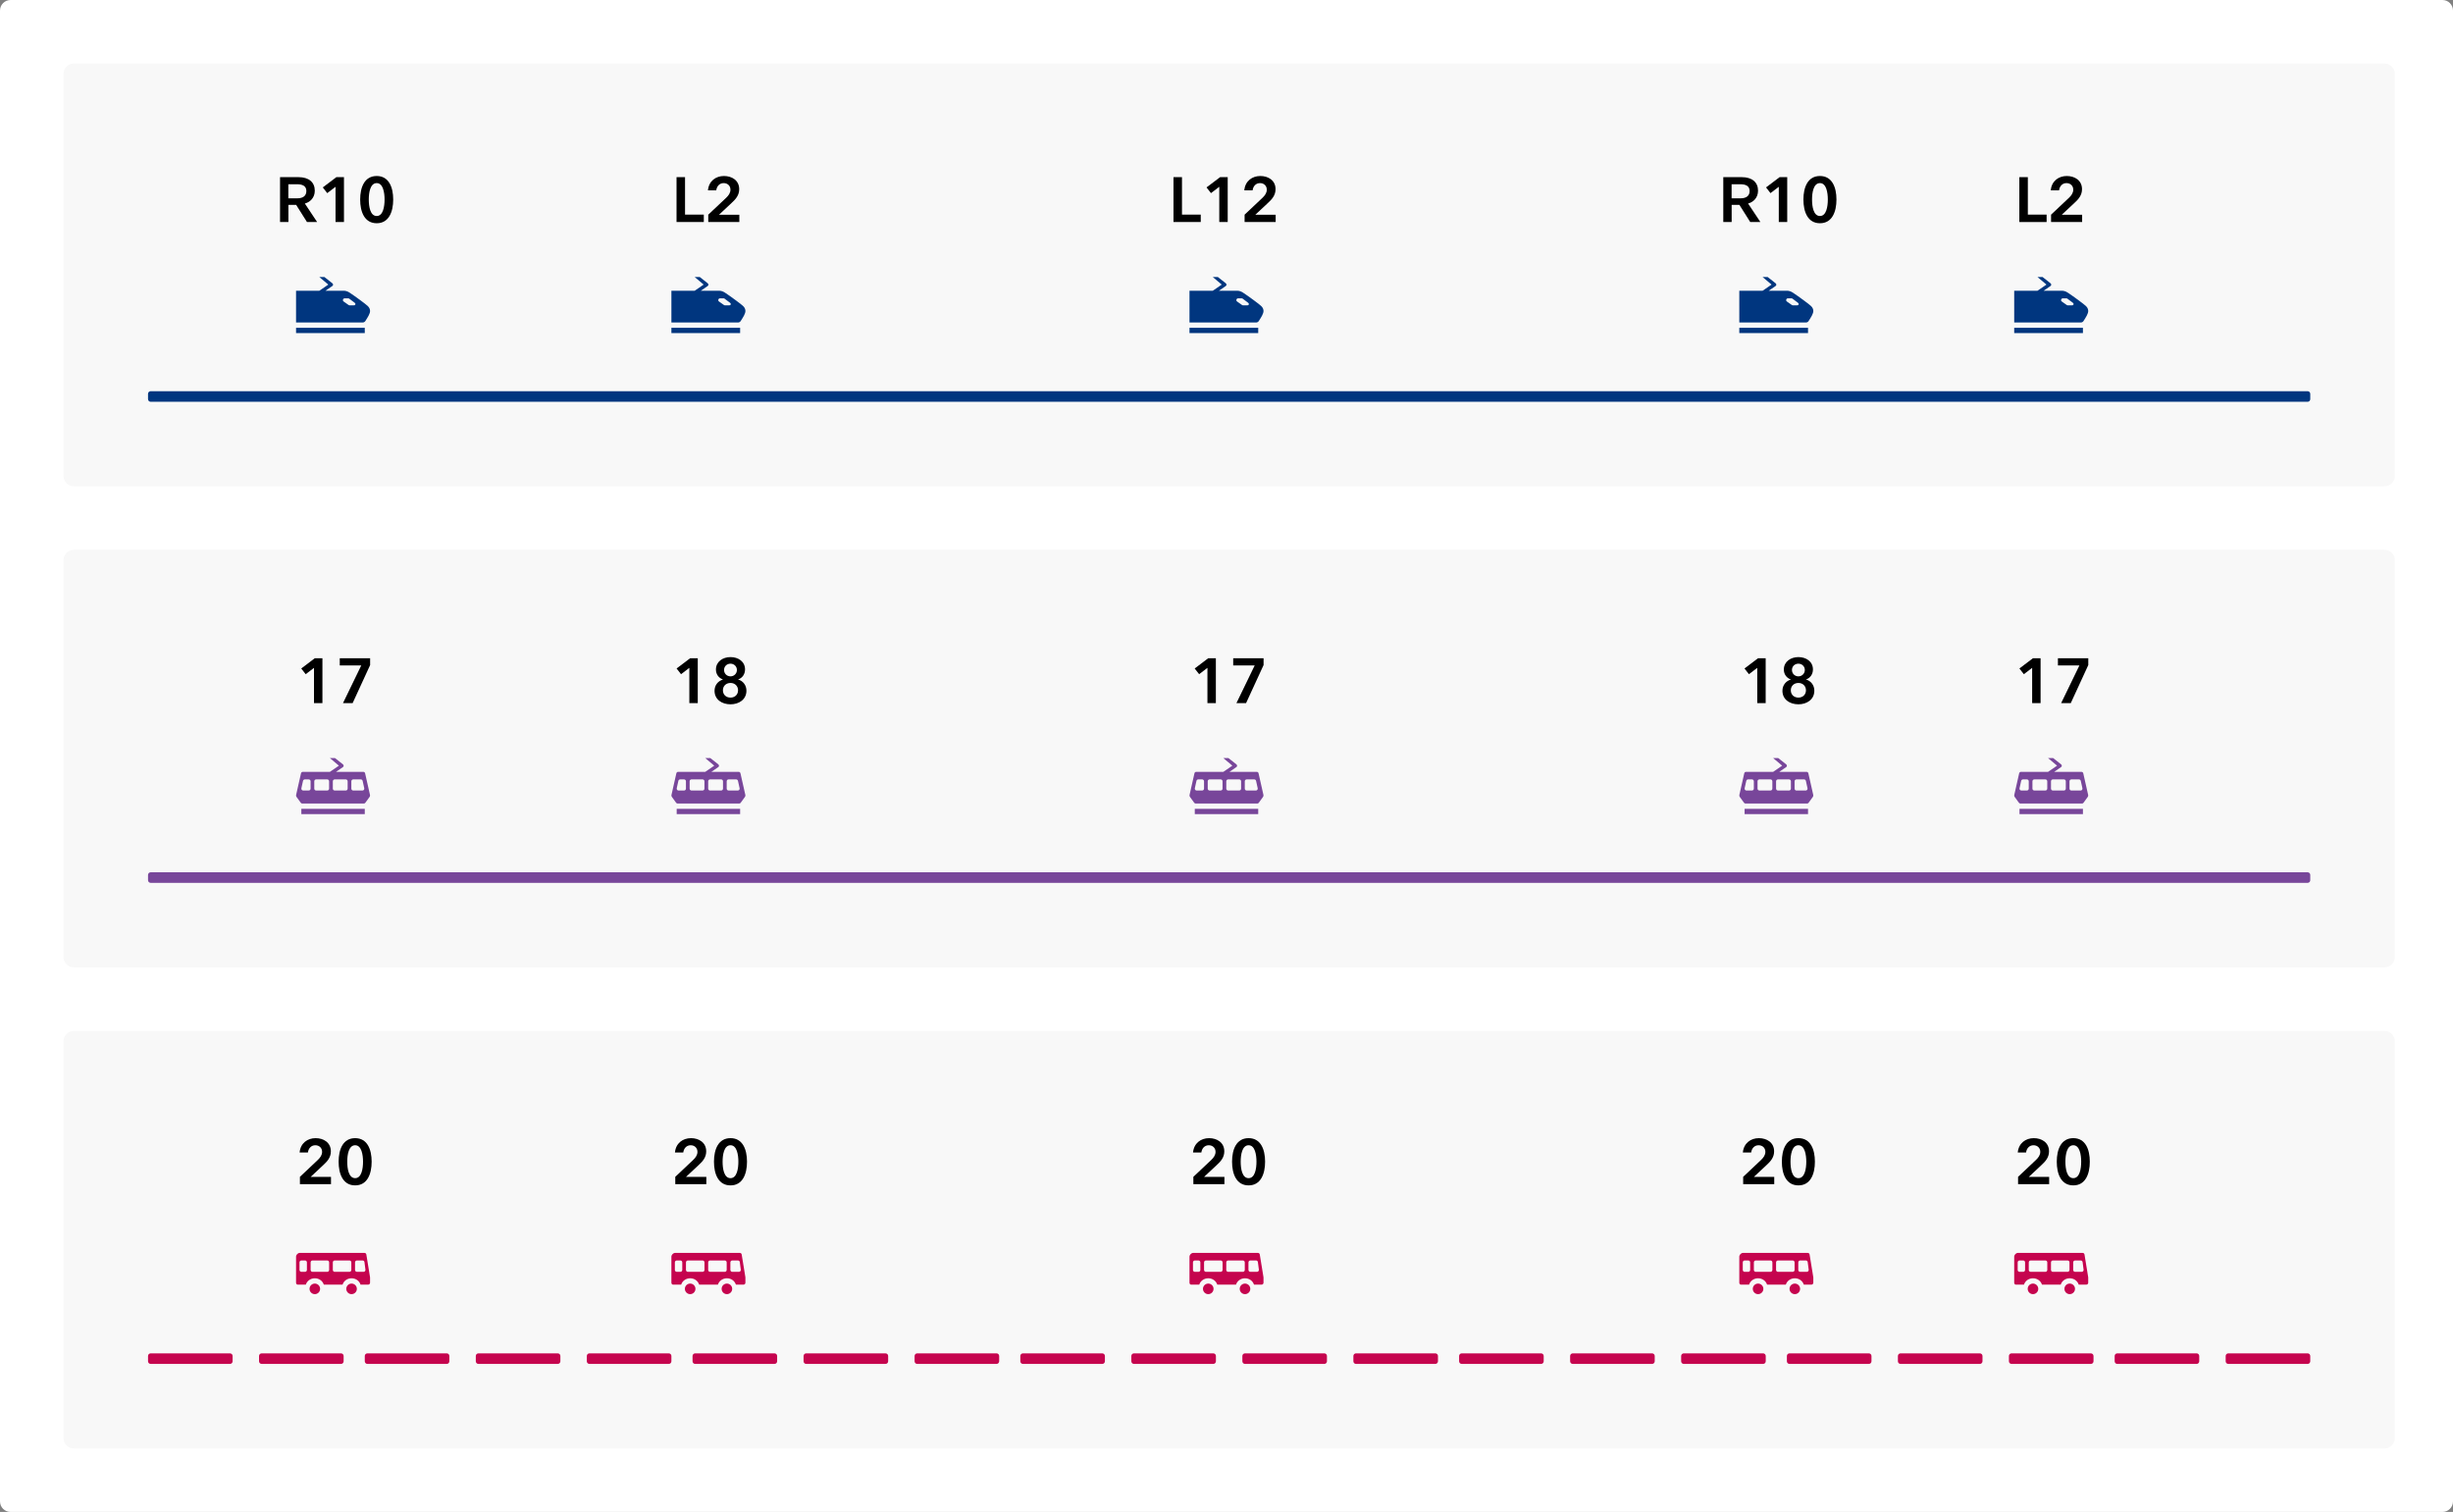 <?xml version="1.0" encoding="utf-8"?>
<!-- Generator: Adobe Illustrator 24.0.1, SVG Export Plug-In . SVG Version: 6.00 Build 0)  -->
<svg version="1.1" id="Layer_1" xmlns="http://www.w3.org/2000/svg" xmlns:xlink="http://www.w3.org/1999/xlink" x="0px" y="0px"
	 width="464px" height="286px" viewBox="0 0 464 286" enable-background="new 0 0 464 286" xml:space="preserve">
<rect x="0" y="0" width="464" height="286" fill="#808080" stroke="none"/>
<path fill-rule="evenodd" clip-rule="evenodd" fill="#FFFFFF" d="M2,0h460c1.105,0,2,0.895,2,2v282
	c0,1.105-0.895,2-2,2H2c-1.105,0-2-0.895-2-2V2C0,0.895,0.895,0,2,0z"/>
<path fill-rule="evenodd" clip-rule="evenodd" fill="#F8F8F8" d="M14,12h437c1.105,0,2,0.895,2,2v76
	c0,1.105-0.895,2-2,2H14c-1.105,0-2-0.895-2-2V14C12,12.895,12.895,12,14,12z"/>
<path fill-rule="evenodd" clip-rule="evenodd" fill="#F8F8F8" d="M14,104h437c1.105,0,2,0.895,2,2v75
	c0,1.105-0.895,2-2,2H14c-1.105,0-2-0.895-2-2v-75C12,104.895,12.895,104,14,104z"/>
<path fill-rule="evenodd" clip-rule="evenodd" fill="#F8F8F8" d="M14,195h437c1.105,0,2,0.895,2,2v75
	c0,1.105-0.895,2-2,2H14c-1.105,0-2-0.895-2-2v-75C12,195.895,12.895,195,14,195z"/>
<path fill-rule="evenodd" clip-rule="evenodd" fill="#00367F" d="M67.213,57.593
	c-0.045,0.136-0.173,0.171-0.317,0.171H66.231c-0.072,0-0.186,0.011-0.285-0.063
	l-0.95-0.67c-0.115-0.086-0.161-0.236-0.116-0.372
	c0.046-0.135,0.173-0.227,0.316-0.227h0.666c0.072,0,0.142,0.024,0.201,0.067
	l1.034,0.779C67.211,57.364,67.258,57.457,67.213,57.593 M69,62v1H56v-1H69z
	 M61.364,52.4l1.494,1.179c0.081,0.059,0.142,0.15,0.142,0.275
	c0,0.123-0.048,0.18-0.149,0.256l0,0L61.557,55h3.539
	c0.24,0,0.64,0.096,0.999,0.332c1.097,0.723,3.121,2.214,3.436,2.528
	c0.036,0.037,0.066,0.067,0.093,0.095c0.012,0.011,0.024,0.024,0.035,0.036
	c0.039,0.04,0.07,0.074,0.091,0.109c0.155,0.206,0.25,0.457,0.25,0.734
	c0,0.493-0.409,1.147-0.9,1.902c-0.108,0.165-0.291,0.265-0.489,0.265l0,0H56V55
	h4.402l1.7-1.167l-1.702-1.433H61.364z"/>
<path fill-rule="evenodd" clip-rule="evenodd" fill="#78469A" d="M68.833,149.402
	c-0.067,0.083-0.167,0.131-0.272,0.131h-1.402h-0.349
	c-0.194,0-0.351-0.156-0.351-0.35v-1.401c0-0.193,0.157-0.35,0.351-0.35h0.349
	h0.926h0.166c0.165,0,0.306,0.114,0.342,0.275l0.309,1.4
	C68.925,149.211,68.9,149.32,68.833,149.402L68.833,149.402z M65.76,149.182
	c0,0.194-0.157,0.35-0.35,0.35h-2.1c-0.194,0-0.351-0.156-0.351-0.35v-1.4
	c0-0.193,0.157-0.35,0.351-0.35h2.1c0.193,0,0.35,0.157,0.35,0.35V149.182z
	 M62.25,149.182c0,0.194-0.158,0.35-0.351,0.35h-2.1
	c-0.194,0-0.35-0.156-0.35-0.35v-1.4c0-0.193,0.156-0.35,0.35-0.35h2.1
	c0.193,0,0.351,0.157,0.351,0.35V149.182z M58.75,149.182
	c0,0.195-0.157,0.351-0.35,0.351h-0.365h-0.001h-0.684
	c-0.106,0-0.207-0.048-0.273-0.131c-0.067-0.082-0.092-0.191-0.069-0.295
	l0.309-1.4c0.035-0.161,0.178-0.275,0.342-0.275h0.528h0.213
	c0.193,0,0.35,0.157,0.35,0.35V149.182z M69,153v1H57v-1H69z M63.368,143.4
	l1.494,1.179c0.081,0.06,0.142,0.151,0.142,0.276
	c0,0.122-0.049,0.18-0.15,0.255l0,0L63.566,146h5.155
	c0.163,0,0.305,0.113,0.341,0.273l0,0l0.929,4.108
	c0.025,0.122-0.002,0.249-0.074,0.351l0,0l-0.812,1.123
	C69.039,151.945,68.934,152,68.821,152l0,0H57.179c-0.113,0-0.218-0.055-0.284-0.145l0,0
	l-0.812-1.123c-0.072-0.102-0.099-0.229-0.074-0.351l0,0l0.929-4.108
	C56.974,146.113,57.116,146,57.279,146l0,0h5.127l1.699-1.166l-1.701-1.434H63.368z"/>
<path fill-rule="evenodd" clip-rule="evenodd" fill="#C5044E" d="M56.656,238.789
	c0-0.198,0.158-0.358,0.35-0.358h0.701c0.193,0,0.348,0.16,0.348,0.358v1.432
	c0,0.197-0.155,0.358-0.348,0.358h-0.701c-0.192,0-0.35-0.161-0.35-0.358V238.789
	z M58.756,238.789c0-0.198,0.157-0.358,0.35-0.358h2.8
	c0.193,0,0.351,0.16,0.351,0.358v1.432c0,0.197-0.158,0.358-0.351,0.358h-2.8
	c-0.193,0-0.35-0.161-0.35-0.358V238.789z M62.956,238.789
	c0-0.198,0.157-0.358,0.35-0.358h2.8c0.193,0,0.35,0.16,0.35,0.358v1.432
	c0,0.197-0.157,0.358-0.35,0.358h-2.8c-0.193,0-0.35-0.161-0.35-0.358V238.789z
	 M67.156,238.789c0-0.198,0.158-0.358,0.35-0.358h1.087
	c0.177,0,0.325,0.133,0.346,0.312l0.186,1.431
	c0.013,0.103-0.018,0.205-0.085,0.283c-0.066,0.078-0.162,0.122-0.262,0.122
	h-1.272c-0.192,0-0.35-0.161-0.35-0.358V238.789z M59.55,242.8
	c0.552,0,1,0.449,1,1c0,0.552-0.448,1-1,1c-0.552,0-1-0.448-1-1
	C58.55,243.249,58.998,242.8,59.55,242.8z M66.5,242.8c0.552,0,1,0.449,1,1
	c0,0.552-0.448,1-1,1s-1-0.448-1-1C65.5,243.249,65.948,242.8,66.5,242.8z M68.95,236.999
	c0.172,0,0.316,0.127,0.346,0.299l0,0l0.699,4.296
	c0.003,0.02,0.005,0.039,0.005,0.059l0,0v0.988c0,0.197-0.157,0.358-0.35,0.358
	l0,0h-1.447c-0.236-0.718-0.906-1.2-1.703-1.2
	c-0.798,0-1.468,0.482-1.703,1.2l0,0h-3.544
	c-0.236-0.718-0.905-1.2-1.703-1.2c-0.797,0-1.467,0.482-1.703,1.2l0,0
	h-1.547c-0.172,0-0.3-0.179-0.3-0.358l0,0v-4.925
	c0-0.359,0.349-0.717,0.7-0.717l0,0H68.95z"/>
<path fill-rule="evenodd" clip-rule="evenodd" fill="#00367F" d="M138.213,57.593
	c-0.045,0.136-0.173,0.171-0.317,0.171h-0.665c-0.072,0-0.186,0.011-0.285-0.063
	l-0.95-0.67c-0.115-0.086-0.161-0.236-0.116-0.372
	c0.046-0.135,0.173-0.227,0.316-0.227h0.666c0.072,0,0.142,0.024,0.201,0.067
	l1.034,0.779C138.211,57.364,138.258,57.457,138.213,57.593 M140,62v1h-13v-1H140z
	 M132.364,52.4l1.494,1.179c0.081,0.059,0.142,0.15,0.142,0.275
	c0,0.123-0.048,0.18-0.149,0.256l0,0L132.557,55h3.539
	c0.24,0,0.64,0.096,0.999,0.332c1.097,0.723,3.121,2.214,3.436,2.528
	c0.036,0.037,0.066,0.067,0.093,0.095c0.012,0.011,0.024,0.024,0.035,0.036
	c0.039,0.04,0.07,0.074,0.091,0.109c0.155,0.206,0.25,0.457,0.25,0.734
	c0,0.493-0.409,1.147-0.9,1.902c-0.108,0.165-0.291,0.265-0.489,0.265l0,0h-12.611
	V55h4.402l1.7-1.167l-1.702-1.433H132.364z"/>
<path fill-rule="evenodd" clip-rule="evenodd" fill="#78469A" d="M139.833,149.402
	c-0.067,0.083-0.167,0.131-0.272,0.131h-1.402h-0.349
	c-0.194,0-0.351-0.156-0.351-0.35v-1.401c0-0.193,0.157-0.35,0.351-0.35h0.349
	h0.926h0.166c0.165,0,0.306,0.114,0.342,0.275l0.309,1.4
	C139.925,149.211,139.9,149.32,139.833,149.402L139.833,149.402z M136.76,149.182
	c0,0.194-0.157,0.35-0.35,0.35h-2.1c-0.194,0-0.351-0.156-0.351-0.35v-1.4
	c0-0.193,0.157-0.35,0.351-0.35h2.1c0.193,0,0.35,0.157,0.35,0.35V149.182z
	 M133.25,149.182c0,0.194-0.158,0.35-0.351,0.35h-2.1
	c-0.194,0-0.35-0.156-0.35-0.35v-1.4c0-0.193,0.156-0.35,0.35-0.35h2.1
	c0.193,0,0.351,0.157,0.351,0.35V149.182z M129.75,149.182
	c0,0.195-0.157,0.351-0.35,0.351h-0.365h-0.001h-0.684
	c-0.106,0-0.207-0.048-0.273-0.131c-0.067-0.082-0.092-0.191-0.069-0.295
	l0.309-1.4c0.035-0.161,0.178-0.275,0.342-0.275h0.528h0.213
	c0.193,0,0.35,0.157,0.35,0.35V149.182z M140,153v1h-12v-1H140z M134.368,143.4
	l1.494,1.179c0.081,0.06,0.142,0.151,0.142,0.276
	c0,0.122-0.049,0.18-0.15,0.255l0,0L134.566,146h5.155
	c0.163,0,0.305,0.113,0.341,0.273l0,0l0.929,4.108
	c0.025,0.122-0.002,0.249-0.074,0.351l0,0l-0.812,1.123
	C140.039,151.945,139.934,152,139.821,152l0,0h-11.642c-0.113,0-0.218-0.055-0.284-0.145
	l0,0l-0.812-1.123c-0.072-0.102-0.099-0.229-0.074-0.351l0,0l0.929-4.108
	C127.974,146.113,128.116,146,128.279,146l0,0h5.127l1.699-1.166l-1.701-1.434H134.368z"/>
<path fill-rule="evenodd" clip-rule="evenodd" fill="#C5044E" d="M127.656,238.789
	c0-0.198,0.158-0.358,0.35-0.358h0.701c0.193,0,0.348,0.16,0.348,0.358v1.432
	c0,0.197-0.155,0.358-0.348,0.358h-0.701c-0.192,0-0.35-0.161-0.35-0.358V238.789z
	 M129.756,238.789c0-0.198,0.157-0.358,0.35-0.358h2.8
	c0.193,0,0.351,0.16,0.351,0.358v1.432c0,0.197-0.158,0.358-0.351,0.358h-2.8
	c-0.193,0-0.35-0.161-0.35-0.358V238.789z M133.956,238.789
	c0-0.198,0.157-0.358,0.35-0.358h2.8c0.193,0,0.35,0.16,0.35,0.358v1.432
	c0,0.197-0.157,0.358-0.35,0.358h-2.8c-0.193,0-0.35-0.161-0.35-0.358V238.789
	z M138.156,238.789c0-0.198,0.158-0.358,0.35-0.358h1.087
	c0.177,0,0.325,0.133,0.346,0.312l0.186,1.431
	c0.013,0.103-0.018,0.205-0.085,0.283c-0.066,0.078-0.162,0.122-0.262,0.122
	h-1.272c-0.192,0-0.35-0.161-0.35-0.358V238.789z M130.55,242.8
	c0.552,0,1,0.449,1,1c0,0.552-0.448,1-1,1c-0.552,0-1-0.448-1-1
	C129.55,243.249,129.998,242.8,130.55,242.8z M137.5,242.8c0.552,0,1,0.449,1,1
	c0,0.552-0.448,1-1,1s-1-0.448-1-1C136.5,243.249,136.948,242.8,137.5,242.8z M139.95,236.999
	c0.172,0,0.316,0.127,0.346,0.299l0,0l0.699,4.296
	c0.003,0.02,0.005,0.039,0.005,0.059l0,0v0.988c0,0.197-0.157,0.358-0.35,0.358
	l0,0h-1.447c-0.236-0.718-0.906-1.2-1.703-1.2
	c-0.798,0-1.468,0.482-1.703,1.2l0,0h-3.544
	c-0.236-0.718-0.905-1.2-1.703-1.2c-0.797,0-1.467,0.482-1.703,1.2l0,0
	h-1.547c-0.172,0-0.3-0.179-0.3-0.358l0,0v-4.925
	c0-0.359,0.349-0.717,0.7-0.717l0,0H139.95z"/>
<path fill-rule="evenodd" clip-rule="evenodd" fill="#00367F" d="M236.213,57.593
	c-0.045,0.136-0.173,0.171-0.317,0.171h-0.665c-0.072,0-0.186,0.011-0.285-0.063
	l-0.95-0.67c-0.115-0.086-0.161-0.236-0.116-0.372
	c0.046-0.135,0.173-0.227,0.316-0.227h0.666c0.072,0,0.142,0.024,0.201,0.067
	l1.034,0.779C236.211,57.364,236.258,57.457,236.213,57.593 M238,62v1h-13v-1H238z
	 M230.364,52.4l1.494,1.179c0.081,0.059,0.142,0.15,0.142,0.275
	c0,0.123-0.048,0.18-0.149,0.256l0,0L230.557,55h3.539
	c0.24,0,0.64,0.096,0.999,0.332c1.097,0.723,3.121,2.214,3.436,2.528
	c0.036,0.037,0.066,0.067,0.093,0.095c0.012,0.011,0.024,0.024,0.035,0.036
	c0.039,0.04,0.07,0.074,0.091,0.109c0.155,0.206,0.25,0.457,0.25,0.734
	c0,0.493-0.409,1.147-0.9,1.902c-0.108,0.165-0.291,0.265-0.489,0.265l0,0h-12.611
	V55h4.402l1.7-1.167l-1.702-1.433H230.364z"/>
<path fill-rule="evenodd" clip-rule="evenodd" fill="#78469A" d="M237.833,149.402
	c-0.067,0.083-0.167,0.131-0.272,0.131h-1.402h-0.349
	c-0.194,0-0.351-0.156-0.351-0.35v-1.401c0-0.193,0.157-0.35,0.351-0.35h0.349
	h0.926h0.166c0.165,0,0.306,0.114,0.342,0.275l0.309,1.4
	C237.925,149.211,237.9,149.32,237.833,149.402L237.833,149.402z M234.76,149.182
	c0,0.194-0.157,0.35-0.35,0.35h-2.1c-0.194,0-0.351-0.156-0.351-0.35v-1.4
	c0-0.193,0.157-0.35,0.351-0.35h2.1c0.193,0,0.35,0.157,0.35,0.35V149.182z
	 M231.25,149.182c0,0.194-0.158,0.35-0.351,0.35h-2.1
	c-0.194,0-0.35-0.156-0.35-0.35v-1.4c0-0.193,0.156-0.35,0.35-0.35h2.1
	c0.193,0,0.351,0.157,0.351,0.35V149.182z M227.75,149.182
	c0,0.195-0.157,0.351-0.35,0.351h-0.365h-0.001h-0.684
	c-0.106,0-0.207-0.048-0.273-0.131c-0.067-0.082-0.092-0.191-0.069-0.295
	l0.309-1.4c0.035-0.161,0.178-0.275,0.342-0.275h0.528h0.213
	c0.193,0,0.35,0.157,0.35,0.35V149.182z M238,153v1h-12v-1H238z M232.368,143.4
	l1.494,1.179c0.081,0.06,0.142,0.151,0.142,0.276
	c0,0.122-0.049,0.18-0.15,0.255l0,0L232.566,146h5.155
	c0.163,0,0.305,0.113,0.341,0.273l0,0l0.929,4.108
	c0.025,0.122-0.002,0.249-0.074,0.351l0,0l-0.812,1.123
	C238.039,151.945,237.934,152,237.821,152l0,0h-11.642c-0.113,0-0.218-0.055-0.284-0.145
	l0,0l-0.812-1.123c-0.072-0.102-0.099-0.229-0.074-0.351l0,0l0.929-4.108
	C225.974,146.113,226.116,146,226.279,146l0,0h5.127l1.699-1.166l-1.701-1.434H232.368z"/>
<path fill-rule="evenodd" clip-rule="evenodd" fill="#C5044E" d="M225.656,238.789
	c0-0.198,0.158-0.358,0.35-0.358h0.701c0.193,0,0.348,0.16,0.348,0.358v1.432
	c0,0.197-0.155,0.358-0.348,0.358h-0.701c-0.192,0-0.35-0.161-0.35-0.358V238.789z
	 M227.756,238.789c0-0.198,0.157-0.358,0.35-0.358h2.8
	c0.193,0,0.351,0.16,0.351,0.358v1.432c0,0.197-0.158,0.358-0.351,0.358h-2.8
	c-0.193,0-0.35-0.161-0.35-0.358V238.789z M231.956,238.789
	c0-0.198,0.157-0.358,0.35-0.358h2.8c0.193,0,0.35,0.16,0.35,0.358v1.432
	c0,0.197-0.157,0.358-0.35,0.358h-2.8c-0.193,0-0.35-0.161-0.35-0.358V238.789
	z M236.156,238.789c0-0.198,0.158-0.358,0.35-0.358h1.087
	c0.177,0,0.325,0.133,0.346,0.312l0.186,1.431
	c0.013,0.103-0.018,0.205-0.085,0.283c-0.066,0.078-0.162,0.122-0.262,0.122
	h-1.272c-0.192,0-0.35-0.161-0.35-0.358V238.789z M228.55,242.8
	c0.552,0,1,0.449,1,1c0,0.552-0.448,1-1,1c-0.552,0-1-0.448-1-1
	C227.55,243.249,227.998,242.8,228.55,242.8z M235.5,242.8c0.552,0,1,0.449,1,1
	c0,0.552-0.448,1-1,1s-1-0.448-1-1C234.5,243.249,234.948,242.8,235.5,242.8z M237.95,236.999
	c0.172,0,0.316,0.127,0.346,0.299l0,0l0.699,4.296
	c0.003,0.02,0.005,0.039,0.005,0.059l0,0v0.988c0,0.197-0.157,0.358-0.35,0.358
	l0,0h-1.447c-0.236-0.718-0.906-1.2-1.703-1.2
	c-0.798,0-1.468,0.482-1.703,1.2l0,0h-3.544
	c-0.236-0.718-0.905-1.2-1.703-1.2c-0.797,0-1.467,0.482-1.703,1.2l0,0
	h-1.547c-0.172,0-0.3-0.179-0.3-0.358l0,0v-4.925
	c0-0.359,0.349-0.717,0.7-0.717l0,0H237.95z"/>
<path fill-rule="evenodd" clip-rule="evenodd" fill="#00367F" d="M340.213,57.593
	c-0.045,0.136-0.173,0.171-0.317,0.171h-0.665c-0.072,0-0.186,0.011-0.285-0.063
	l-0.95-0.67c-0.115-0.086-0.161-0.236-0.116-0.372
	c0.046-0.135,0.173-0.227,0.316-0.227h0.666c0.072,0,0.142,0.024,0.201,0.067
	l1.034,0.779C340.211,57.364,340.258,57.457,340.213,57.593 M342,62v1h-13v-1H342z
	 M334.364,52.4l1.494,1.179c0.081,0.059,0.142,0.15,0.142,0.275
	c0,0.123-0.048,0.18-0.149,0.256l0,0L334.557,55h3.539
	c0.24,0,0.64,0.096,0.999,0.332c1.097,0.723,3.121,2.214,3.436,2.528
	c0.036,0.037,0.066,0.067,0.093,0.095c0.012,0.011,0.024,0.024,0.035,0.036
	c0.039,0.04,0.07,0.074,0.091,0.109c0.155,0.206,0.25,0.457,0.25,0.734
	c0,0.493-0.409,1.147-0.9,1.902c-0.108,0.165-0.291,0.265-0.489,0.265l0,0h-12.611
	V55h4.402l1.7-1.167l-1.702-1.433H334.364z"/>
<path fill-rule="evenodd" clip-rule="evenodd" fill="#78469A" d="M341.833,149.402
	c-0.067,0.083-0.167,0.131-0.272,0.131h-1.402h-0.349
	c-0.194,0-0.351-0.156-0.351-0.35v-1.401c0-0.193,0.157-0.35,0.351-0.35h0.349
	h0.926h0.166c0.165,0,0.306,0.114,0.342,0.275l0.309,1.4
	C341.925,149.211,341.9,149.32,341.833,149.402L341.833,149.402z M338.76,149.182
	c0,0.194-0.157,0.35-0.35,0.35h-2.1c-0.194,0-0.351-0.156-0.351-0.35v-1.4
	c0-0.193,0.157-0.35,0.351-0.35h2.1c0.193,0,0.35,0.157,0.35,0.35V149.182z
	 M335.25,149.182c0,0.194-0.158,0.35-0.351,0.35h-2.1
	c-0.194,0-0.35-0.156-0.35-0.35v-1.4c0-0.193,0.156-0.35,0.35-0.35h2.1
	c0.193,0,0.351,0.157,0.351,0.35V149.182z M331.75,149.182
	c0,0.195-0.157,0.351-0.35,0.351h-0.365h-0.001h-0.684
	c-0.106,0-0.207-0.048-0.273-0.131c-0.067-0.082-0.092-0.191-0.069-0.295
	l0.309-1.4c0.035-0.161,0.178-0.275,0.342-0.275h0.528h0.213
	c0.193,0,0.35,0.157,0.35,0.35V149.182z M342,153v1h-12v-1H342z M336.368,143.4
	l1.494,1.179c0.081,0.06,0.142,0.151,0.142,0.276
	c0,0.122-0.049,0.18-0.15,0.255l0,0L336.566,146h5.155
	c0.163,0,0.305,0.113,0.341,0.273l0,0l0.929,4.108
	c0.025,0.122-0.002,0.249-0.074,0.351l0,0l-0.812,1.123
	C342.039,151.945,341.934,152,341.821,152l0,0h-11.642c-0.113,0-0.218-0.055-0.284-0.145
	l0,0l-0.812-1.123c-0.072-0.102-0.099-0.229-0.074-0.351l0,0l0.929-4.108
	C329.974,146.113,330.116,146,330.279,146l0,0h5.127l1.699-1.166l-1.701-1.434H336.368z"/>
<path fill-rule="evenodd" clip-rule="evenodd" fill="#C5044E" d="M329.656,238.789
	c0-0.198,0.158-0.358,0.35-0.358h0.701c0.193,0,0.348,0.16,0.348,0.358v1.432
	c0,0.197-0.155,0.358-0.348,0.358h-0.701c-0.192,0-0.35-0.161-0.35-0.358V238.789
	z M331.756,238.789c0-0.198,0.157-0.358,0.35-0.358h2.8
	c0.193,0,0.351,0.16,0.351,0.358v1.432c0,0.197-0.158,0.358-0.351,0.358h-2.8
	c-0.193,0-0.35-0.161-0.35-0.358V238.789z M335.956,238.789
	c0-0.198,0.157-0.358,0.35-0.358h2.8c0.193,0,0.35,0.16,0.35,0.358v1.432
	c0,0.197-0.157,0.358-0.35,0.358h-2.8c-0.193,0-0.35-0.161-0.35-0.358V238.789
	z M340.156,238.789c0-0.198,0.158-0.358,0.35-0.358h1.087
	c0.177,0,0.325,0.133,0.346,0.312l0.186,1.431
	c0.013,0.103-0.018,0.205-0.085,0.283c-0.066,0.078-0.162,0.122-0.262,0.122
	h-1.272c-0.192,0-0.35-0.161-0.35-0.358V238.789z M332.55,242.8
	c0.552,0,1,0.449,1,1c0,0.552-0.448,1-1,1s-1-0.448-1-1
	C331.55,243.249,331.998,242.8,332.55,242.8z M339.5,242.8c0.552,0,1,0.449,1,1
	c0,0.552-0.448,1-1,1s-1-0.448-1-1C338.5,243.249,338.948,242.8,339.5,242.8z M341.95,236.999
	c0.172,0,0.316,0.127,0.346,0.299l0,0l0.699,4.296
	c0.003,0.02,0.005,0.039,0.005,0.059l0,0v0.988c0,0.197-0.157,0.358-0.35,0.358
	l0,0h-1.447c-0.236-0.718-0.906-1.2-1.703-1.2
	c-0.798,0-1.468,0.482-1.703,1.2l0,0h-3.544
	c-0.236-0.718-0.905-1.2-1.703-1.2c-0.797,0-1.467,0.482-1.703,1.2l0,0
	h-1.547c-0.172,0-0.3-0.179-0.3-0.358l0,0v-4.925
	c0-0.359,0.349-0.717,0.7-0.717l0,0H341.95z"/>
<path fill-rule="evenodd" clip-rule="evenodd" fill="#00367F" d="M392.213,57.593
	c-0.045,0.136-0.173,0.171-0.317,0.171h-0.665c-0.072,0-0.186,0.011-0.285-0.063
	l-0.95-0.67c-0.115-0.086-0.161-0.236-0.116-0.372
	c0.046-0.135,0.173-0.227,0.316-0.227h0.666c0.072,0,0.142,0.024,0.201,0.067
	l1.034,0.779C392.211,57.364,392.258,57.457,392.213,57.593 M394,62v1h-13v-1H394z
	 M386.364,52.4l1.494,1.179c0.081,0.059,0.142,0.15,0.142,0.275
	c0,0.123-0.048,0.18-0.149,0.256l0,0L386.557,55h3.539
	c0.24,0,0.64,0.096,0.999,0.332c1.097,0.723,3.121,2.214,3.436,2.528
	c0.036,0.037,0.066,0.067,0.093,0.095c0.012,0.011,0.024,0.024,0.035,0.036
	c0.039,0.04,0.07,0.074,0.091,0.109c0.155,0.206,0.25,0.457,0.25,0.734
	c0,0.493-0.409,1.147-0.9,1.902c-0.108,0.165-0.291,0.265-0.489,0.265l0,0h-12.611
	V55h4.402l1.7-1.167l-1.702-1.433H386.364z"/>
<path fill-rule="evenodd" clip-rule="evenodd" fill="#78469A" d="M393.833,149.402
	c-0.067,0.083-0.167,0.131-0.272,0.131h-1.402h-0.349
	c-0.194,0-0.351-0.156-0.351-0.35v-1.401c0-0.193,0.157-0.35,0.351-0.35h0.349
	h0.926h0.166c0.165,0,0.306,0.114,0.342,0.275l0.309,1.4
	C393.925,149.211,393.9,149.32,393.833,149.402L393.833,149.402z M390.76,149.182
	c0,0.194-0.157,0.35-0.35,0.35h-2.1c-0.194,0-0.351-0.156-0.351-0.35v-1.4
	c0-0.193,0.157-0.35,0.351-0.35h2.1c0.193,0,0.35,0.157,0.35,0.35V149.182z
	 M387.25,149.182c0,0.194-0.158,0.35-0.351,0.35h-2.1
	c-0.194,0-0.35-0.156-0.35-0.35v-1.4c0-0.193,0.156-0.35,0.35-0.35h2.1
	c0.193,0,0.351,0.157,0.351,0.35V149.182z M383.75,149.182
	c0,0.195-0.157,0.351-0.35,0.351h-0.365h-0.001h-0.684
	c-0.106,0-0.207-0.048-0.273-0.131c-0.067-0.082-0.092-0.191-0.069-0.295
	l0.309-1.4c0.035-0.161,0.178-0.275,0.342-0.275h0.528h0.213
	c0.193,0,0.35,0.157,0.35,0.35V149.182z M394,153v1h-12v-1H394z M388.368,143.4
	l1.494,1.179c0.081,0.06,0.142,0.151,0.142,0.276
	c0,0.122-0.049,0.18-0.15,0.255l0,0L388.566,146h5.155
	c0.163,0,0.305,0.113,0.341,0.273l0,0l0.929,4.108
	c0.025,0.122-0.002,0.249-0.074,0.351l0,0l-0.812,1.123
	C394.039,151.945,393.934,152,393.821,152l0,0h-11.642c-0.113,0-0.218-0.055-0.284-0.145
	l0,0l-0.812-1.123c-0.072-0.102-0.099-0.229-0.074-0.351l0,0l0.929-4.108
	C381.974,146.113,382.116,146,382.279,146l0,0h5.127l1.699-1.166l-1.701-1.434H388.368z"/>
<path fill-rule="evenodd" clip-rule="evenodd" fill="#C5044E" d="M381.656,238.789
	c0-0.198,0.158-0.358,0.35-0.358h0.701c0.193,0,0.348,0.16,0.348,0.358v1.432
	c0,0.197-0.155,0.358-0.348,0.358h-0.701c-0.192,0-0.35-0.161-0.35-0.358V238.789
	z M383.756,238.789c0-0.198,0.157-0.358,0.35-0.358h2.8
	c0.193,0,0.351,0.16,0.351,0.358v1.432c0,0.197-0.158,0.358-0.351,0.358h-2.8
	c-0.193,0-0.35-0.161-0.35-0.358V238.789z M387.956,238.789
	c0-0.198,0.157-0.358,0.35-0.358h2.8c0.193,0,0.35,0.16,0.35,0.358v1.432
	c0,0.197-0.157,0.358-0.35,0.358h-2.8c-0.193,0-0.35-0.161-0.35-0.358V238.789
	z M392.156,238.789c0-0.198,0.158-0.358,0.35-0.358h1.087
	c0.177,0,0.325,0.133,0.346,0.312l0.186,1.431
	c0.013,0.103-0.018,0.205-0.085,0.283c-0.066,0.078-0.162,0.122-0.262,0.122
	h-1.272c-0.192,0-0.35-0.161-0.35-0.358V238.789z M384.55,242.8
	c0.552,0,1,0.449,1,1c0,0.552-0.448,1-1,1s-1-0.448-1-1
	C383.55,243.249,383.998,242.8,384.55,242.8z M391.5,242.8c0.552,0,1,0.449,1,1
	c0,0.552-0.448,1-1,1s-1-0.448-1-1C390.5,243.249,390.948,242.8,391.5,242.8z M393.95,236.999
	c0.172,0,0.316,0.127,0.346,0.299l0,0l0.699,4.296
	c0.003,0.02,0.005,0.039,0.005,0.059l0,0v0.988c0,0.197-0.157,0.358-0.35,0.358
	l0,0h-1.447c-0.236-0.718-0.906-1.2-1.703-1.2
	c-0.798,0-1.468,0.482-1.703,1.2l0,0h-3.544
	c-0.236-0.718-0.905-1.2-1.703-1.2c-0.797,0-1.467,0.482-1.703,1.2l0,0
	h-1.547c-0.172,0-0.3-0.179-0.3-0.358l0,0v-4.925
	c0-0.359,0.349-0.717,0.7-0.717l0,0H393.95z"/>
<path fill-rule="evenodd" clip-rule="evenodd" fill="#00367F" d="M28.5,74h408c0.276,0,0.5,0.224,0.5,0.5v1
	c0,0.276-0.224,0.5-0.5,0.5h-408c-0.276,0-0.5-0.224-0.5-0.5v-1C28,74.224,28.224,74,28.5,74z"/>
<path fill-rule="evenodd" clip-rule="evenodd" fill="#78469A" d="M28.5,165h408c0.276,0,0.5,0.224,0.5,0.5v1
	c0,0.276-0.224,0.5-0.5,0.5h-408c-0.276,0-0.5-0.224-0.5-0.5v-1C28,165.224,28.224,165,28.5,165z"/>
<g enable-background="new    ">
	<path d="M52.972,33.509h3.49c1.967,0,3.083,0.972,3.083,2.566
		c0,1.367-0.936,2.183-1.883,2.423L59.988,42h-1.919l-2.051-3.25h-1.463V42h-1.583
		V33.509z M56.198,34.852h-1.655v2.663h1.691c1.139,0,1.715-0.516,1.715-1.38
		C57.949,35.224,57.289,34.852,56.198,34.852z"/>
	<path d="M65.064,42h-1.595v-6.668L61.898,36.531l-0.839-1.08l2.567-1.942h1.438V42z"/>
	<path d="M74.376,37.742c0,2.339-0.828,4.485-3.119,4.485
		c-2.303,0-3.13-2.146-3.13-4.485c0-2.326,0.827-4.449,3.13-4.449
		C73.548,33.293,74.376,35.416,74.376,37.742z M69.758,37.742
		c0,1.319,0.264,3.118,1.499,3.118c1.212,0,1.487-1.799,1.487-3.118
		c0-1.295-0.275-3.106-1.487-3.106C70.021,34.636,69.758,36.447,69.758,37.742z"/>
</g>
<g enable-background="new    ">
	<path d="M60.989,133H59.394v-6.668l-1.571,1.199l-0.84-1.08l2.566-1.942h1.439V133z"/>
	<path d="M70.012,125.804L66.702,133h-1.823l3.454-7.124h-4.066v-1.367h5.745V125.804z"/>
</g>
<g enable-background="new    ">
	<path d="M229.989,133h-1.595v-6.668l-1.571,1.199l-0.84-1.08l2.566-1.942h1.439V133z"/>
	<path d="M239.012,125.804L235.701,133h-1.822l3.454-7.124h-4.065v-1.367h5.744V125.804z"
		/>
</g>
<g enable-background="new    ">
	<path d="M385.989,133h-1.595v-6.668l-1.571,1.199l-0.84-1.08l2.566-1.942h1.439V133z"/>
	<path d="M395.012,125.804L391.701,133h-1.822l3.454-7.124h-4.065v-1.367h5.744V125.804z"
		/>
</g>
<g enable-background="new    ">
	<path d="M62.608,224h-5.877v-1.392l3.382-3.189c0.456-0.433,0.815-0.924,0.815-1.535
		c0-0.756-0.552-1.248-1.283-1.248c-0.768,0-1.295,0.564-1.403,1.367H56.672
		c0.167-1.774,1.499-2.71,3.034-2.71c1.487,0,2.878,0.815,2.878,2.494
		c0,1.164-0.684,1.907-1.439,2.603l-2.387,2.231h3.85V224z"/>
	<path d="M70.3,219.742c0,2.339-0.827,4.485-3.118,4.485
		c-2.303,0-3.13-2.146-3.13-4.485c0-2.326,0.828-4.449,3.13-4.449
		C69.473,215.293,70.3,217.416,70.3,219.742z M65.683,219.742
		c0,1.319,0.264,3.118,1.499,3.118c1.211,0,1.487-1.799,1.487-3.118
		c0-1.295-0.276-3.106-1.487-3.106C65.946,216.636,65.683,218.447,65.683,219.742z"/>
</g>
<g enable-background="new    ">
	<path d="M133.608,224h-5.877v-1.392l3.382-3.189c0.456-0.433,0.815-0.924,0.815-1.535
		c0-0.756-0.552-1.248-1.283-1.248c-0.768,0-1.295,0.564-1.403,1.367h-1.571
		c0.167-1.774,1.499-2.71,3.034-2.71c1.487,0,2.878,0.815,2.878,2.494
		c0,1.164-0.684,1.907-1.439,2.603l-2.387,2.231h3.85V224z"/>
	<path d="M141.3,219.742c0,2.339-0.827,4.485-3.118,4.485
		c-2.303,0-3.13-2.146-3.13-4.485c0-2.326,0.828-4.449,3.13-4.449
		C140.473,215.293,141.3,217.416,141.3,219.742z M136.683,219.742
		c0,1.319,0.264,3.118,1.499,3.118c1.211,0,1.487-1.799,1.487-3.118
		c0-1.295-0.276-3.106-1.487-3.106C136.946,216.636,136.683,218.447,136.683,219.742z"
		/>
</g>
<g enable-background="new    ">
	<path d="M231.608,224h-5.877v-1.392l3.382-3.189c0.456-0.433,0.815-0.924,0.815-1.535
		c0-0.756-0.552-1.248-1.283-1.248c-0.768,0-1.295,0.564-1.403,1.367h-1.571
		c0.167-1.774,1.499-2.71,3.034-2.71c1.487,0,2.878,0.815,2.878,2.494
		c0,1.164-0.684,1.907-1.439,2.603l-2.387,2.231h3.85V224z"/>
	<path d="M239.3,219.742c0,2.339-0.827,4.485-3.118,4.485
		c-2.303,0-3.131-2.146-3.131-4.485c0-2.326,0.828-4.449,3.131-4.449
		C238.473,215.293,239.3,217.416,239.3,219.742z M234.683,219.742
		c0,1.319,0.264,3.118,1.499,3.118c1.211,0,1.487-1.799,1.487-3.118
		c0-1.295-0.276-3.106-1.487-3.106C234.946,216.636,234.683,218.447,234.683,219.742z"
		/>
</g>
<g enable-background="new    ">
	<path d="M335.608,224h-5.877v-1.392l3.382-3.189c0.456-0.433,0.816-0.924,0.816-1.535
		c0-0.756-0.553-1.248-1.283-1.248c-0.768,0-1.296,0.564-1.404,1.367h-1.57
		c0.168-1.774,1.499-2.71,3.034-2.71c1.487,0,2.878,0.815,2.878,2.494
		c0,1.164-0.684,1.907-1.439,2.603l-2.387,2.231h3.851V224z"/>
	<path d="M343.3,219.742c0,2.339-0.827,4.485-3.118,4.485
		c-2.303,0-3.131-2.146-3.131-4.485c0-2.326,0.828-4.449,3.131-4.449
		C342.473,215.293,343.3,217.416,343.3,219.742z M338.683,219.742
		c0,1.319,0.264,3.118,1.499,3.118c1.211,0,1.487-1.799,1.487-3.118
		c0-1.295-0.276-3.106-1.487-3.106C338.946,216.636,338.683,218.447,338.683,219.742z"
		/>
</g>
<g enable-background="new    ">
	<path d="M387.608,224h-5.877v-1.392l3.382-3.189c0.456-0.433,0.816-0.924,0.816-1.535
		c0-0.756-0.553-1.248-1.283-1.248c-0.768,0-1.296,0.564-1.404,1.367h-1.57
		c0.168-1.774,1.499-2.71,3.034-2.71c1.487,0,2.878,0.815,2.878,2.494
		c0,1.164-0.684,1.907-1.439,2.603l-2.387,2.231h3.851V224z"/>
	<path d="M395.3,219.742c0,2.339-0.827,4.485-3.118,4.485
		c-2.303,0-3.131-2.146-3.131-4.485c0-2.326,0.828-4.449,3.131-4.449
		C394.473,215.293,395.3,217.416,395.3,219.742z M390.683,219.742
		c0,1.319,0.264,3.118,1.499,3.118c1.211,0,1.487-1.799,1.487-3.118
		c0-1.295-0.276-3.106-1.487-3.106C390.946,216.636,390.683,218.447,390.683,219.742z"
		/>
</g>
<g enable-background="new    ">
	<path d="M325.972,33.509h3.489c1.968,0,3.083,0.972,3.083,2.566
		c0,1.367-0.936,2.183-1.883,2.423L332.988,42h-1.92l-2.051-3.25h-1.463V42h-1.583
		V33.509z M329.197,34.852h-1.654v2.663h1.691c1.139,0,1.715-0.516,1.715-1.38
		C330.949,35.224,330.289,34.852,329.197,34.852z"/>
	<path d="M338.064,42h-1.595v-6.668l-1.571,1.199l-0.84-1.08l2.567-1.942h1.438V42z"/>
	<path d="M347.376,37.742c0,2.339-0.828,4.485-3.119,4.485
		c-2.303,0-3.13-2.146-3.13-4.485c0-2.326,0.827-4.449,3.13-4.449
		C346.548,33.293,347.376,35.416,347.376,37.742z M342.758,37.742
		c0,1.319,0.264,3.118,1.499,3.118c1.212,0,1.487-1.799,1.487-3.118
		c0-1.295-0.275-3.106-1.487-3.106C343.021,34.636,342.758,36.447,342.758,37.742z"/>
</g>
<g enable-background="new    ">
	<path d="M129.579,40.597h3.55V42h-5.157v-8.491h1.607V40.597z"/>
	<path d="M139.848,42h-5.876v-1.392l3.382-3.189c0.456-0.433,0.815-0.924,0.815-1.535
		c0-0.756-0.552-1.248-1.283-1.248c-0.768,0-1.295,0.564-1.403,1.367h-1.571
		c0.168-1.774,1.5-2.71,3.035-2.71c1.487,0,2.878,0.815,2.878,2.494
		c0,1.164-0.684,1.907-1.439,2.603l-2.387,2.231h3.85V42z"/>
</g>
<g enable-background="new    ">
	<path d="M131.989,133h-1.595v-6.668l-1.571,1.199l-0.84-1.08l2.566-1.942h1.439V133z"/>
	<path d="M141.192,130.649c0,1.679-1.428,2.578-3.011,2.578
		c-1.607,0-3.022-0.887-3.022-2.566c0-1.079,0.696-1.847,1.559-2.11v-0.036
		c-0.744-0.264-1.295-0.947-1.295-1.859c0-1.499,1.283-2.362,2.758-2.362
		c1.463,0,2.746,0.84,2.746,2.339c0,0.911-0.527,1.631-1.295,1.883v0.023
		C140.521,128.79,141.192,129.594,141.192,130.649z M138.182,131.957
		c0.84,0,1.427-0.576,1.427-1.392c0-0.779-0.587-1.379-1.427-1.379
		c-0.852,0-1.439,0.587-1.439,1.379C136.742,131.381,137.318,131.957,138.182,131.957z
		 M138.182,127.938c0.684,0,1.211-0.539,1.211-1.199
		c0-0.684-0.54-1.199-1.211-1.199c-0.708,0-1.223,0.516-1.223,1.199
		C136.958,127.399,137.474,127.938,138.182,127.938z"/>
</g>
<g enable-background="new    ">
	<path d="M333.989,133h-1.595v-6.668l-1.571,1.199l-0.84-1.08l2.566-1.942h1.439V133z"/>
	<path d="M343.192,130.649c0,1.679-1.428,2.578-3.011,2.578
		c-1.607,0-3.022-0.887-3.022-2.566c0-1.079,0.696-1.847,1.56-2.11v-0.036
		c-0.744-0.264-1.295-0.947-1.295-1.859c0-1.499,1.283-2.362,2.758-2.362
		c1.463,0,2.746,0.84,2.746,2.339c0,0.911-0.527,1.631-1.295,1.883v0.023
		C342.521,128.79,343.192,129.594,343.192,130.649z M340.182,131.957
		c0.84,0,1.427-0.576,1.427-1.392c0-0.779-0.587-1.379-1.427-1.379
		c-0.852,0-1.439,0.587-1.439,1.379C338.742,131.381,339.318,131.957,340.182,131.957z
		 M340.182,127.938c0.684,0,1.211-0.539,1.211-1.199
		c0-0.684-0.539-1.199-1.211-1.199c-0.707,0-1.223,0.516-1.223,1.199
		C338.959,127.399,339.475,127.938,340.182,127.938z"/>
</g>
<g enable-background="new    ">
	<path d="M383.578,40.597h3.551V42h-5.157v-8.491h1.606V40.597z"/>
	<path d="M393.848,42h-5.877v-1.392l3.383-3.189c0.455-0.433,0.815-0.924,0.815-1.535
		c0-0.756-0.552-1.248-1.283-1.248c-0.768,0-1.296,0.564-1.403,1.367h-1.571
		c0.168-1.774,1.499-2.71,3.034-2.71c1.488,0,2.879,0.815,2.879,2.494
		c0,1.164-0.684,1.907-1.439,2.603l-2.387,2.231h3.85V42z"/>
</g>
<g enable-background="new    ">
	<path d="M223.579,40.597h3.55V42h-5.157v-8.491h1.607V40.597z"/>
	<path d="M232.229,42h-1.595v-6.668L229.062,36.531l-0.839-1.08l2.567-1.942h1.438V42z"/>
	<path d="M241.3,42h-5.877v-1.392l3.382-3.189c0.456-0.433,0.816-0.924,0.816-1.535
		c0-0.756-0.552-1.248-1.283-1.248c-0.768,0-1.296,0.564-1.403,1.367h-1.571
		c0.168-1.774,1.499-2.71,3.034-2.71c1.487,0,2.878,0.815,2.878,2.494
		c0,1.164-0.684,1.907-1.438,2.603l-2.387,2.231h3.85V42z"/>
</g>
<g transform="translate(28 256)">
	<path fill-rule="evenodd" clip-rule="evenodd" fill="#C5044E" d="M0.5,0h15C15.776,0,16,0.224,16,0.5v1
		C16,1.776,15.776,2,15.5,2h-15C0.224,2,0,1.776,0,1.5v-1C0,0.224,0.224,0,0.5,0z"/>
	<path fill-rule="evenodd" clip-rule="evenodd" fill="#C5044E" d="M62.5,0h15C77.776,0,78,0.224,78,0.5v1
		C78,1.776,77.776,2,77.5,2h-15C62.224,2,62,1.776,62,1.5v-1C62,0.224,62.224,0,62.5,0z"/>
	<path fill-rule="evenodd" clip-rule="evenodd" fill="#C5044E" d="M124.5,0h15c0.276,0,0.5,0.224,0.5,0.5v1
		c0,0.276-0.224,0.5-0.5,0.5h-15c-0.276,0-0.5-0.224-0.5-0.5v-1C124,0.224,124.224,0,124.5,0z"/>
	<path fill-rule="evenodd" clip-rule="evenodd" fill="#C5044E" d="M186.5,0h15c0.276,0,0.5,0.224,0.5,0.5v1
		c0,0.276-0.224,0.5-0.5,0.5h-15c-0.276,0-0.5-0.224-0.5-0.5v-1C186,0.224,186.224,0,186.5,0z"/>
	<path fill-rule="evenodd" clip-rule="evenodd" fill="#C5044E" d="M248.5,0h15c0.276,0,0.5,0.224,0.5,0.5v1
		c0,0.276-0.224,0.5-0.5,0.5h-15c-0.276,0-0.5-0.224-0.5-0.5v-1C248,0.224,248.224,0,248.5,0z"/>
	<path fill-rule="evenodd" clip-rule="evenodd" fill="#C5044E" d="M331.5,0h15c0.276,0,0.5,0.224,0.5,0.5v1
		c0,0.276-0.224,0.5-0.5,0.5h-15c-0.276,0-0.5-0.224-0.5-0.5v-1C331,0.224,331.224,0,331.5,0z"/>
	<path fill-rule="evenodd" clip-rule="evenodd" fill="#C5044E" d="M21.5,0h15C36.776,0,37,0.224,37,0.5v1
		C37,1.776,36.776,2,36.5,2h-15C21.224,2,21,1.776,21,1.5v-1C21,0.224,21.224,0,21.5,0z"/>
	<path fill-rule="evenodd" clip-rule="evenodd" fill="#C5044E" d="M83.5,0h15C98.776,0,99,0.224,99,0.5v1
		C99,1.776,98.776,2,98.5,2h-15C83.224,2,83,1.776,83,1.5v-1C83,0.224,83.224,0,83.5,0z"/>
	<path fill-rule="evenodd" clip-rule="evenodd" fill="#C5044E" d="M145.5,0h15c0.276,0,0.5,0.224,0.5,0.5v1
		c0,0.276-0.224,0.5-0.5,0.5h-15c-0.276,0-0.5-0.224-0.5-0.5v-1C145,0.224,145.224,0,145.5,0z"/>
	<path fill-rule="evenodd" clip-rule="evenodd" fill="#C5044E" d="M207.5,0h15c0.276,0,0.5,0.224,0.5,0.5v1
		c0,0.276-0.224,0.5-0.5,0.5h-15c-0.276,0-0.5-0.224-0.5-0.5v-1C207,0.224,207.224,0,207.5,0z"/>
	<path fill-rule="evenodd" clip-rule="evenodd" fill="#C5044E" d="M269.5,0h15c0.276,0,0.5,0.224,0.5,0.5v1
		c0,0.276-0.224,0.5-0.5,0.5h-15c-0.276,0-0.5-0.224-0.5-0.5v-1C269,0.224,269.224,0,269.5,0z"/>
	<path fill-rule="evenodd" clip-rule="evenodd" fill="#C5044E" d="M352.5,0h15c0.276,0,0.5,0.224,0.5,0.5v1
		c0,0.276-0.224,0.5-0.5,0.5h-15c-0.276,0-0.5-0.224-0.5-0.5v-1C352,0.224,352.224,0,352.5,0z"/>
	<path fill-rule="evenodd" clip-rule="evenodd" fill="#C5044E" d="M41.5,0h15C56.776,0,57,0.224,57,0.5v1
		C57,1.776,56.776,2,56.5,2h-15C41.224,2,41,1.776,41,1.5v-1C41,0.224,41.224,0,41.5,0z"/>
	<path fill-rule="evenodd" clip-rule="evenodd" fill="#C5044E" d="M103.5,0h15c0.276,0,0.5,0.224,0.5,0.5v1
		c0,0.276-0.224,0.5-0.5,0.5h-15c-0.276,0-0.5-0.224-0.5-0.5v-1C103,0.224,103.224,0,103.5,0z"/>
	<path fill-rule="evenodd" clip-rule="evenodd" fill="#C5044E" d="M165.5,0h15c0.276,0,0.5,0.224,0.5,0.5v1
		c0,0.276-0.224,0.5-0.5,0.5h-15c-0.276,0-0.5-0.224-0.5-0.5v-1C165,0.224,165.224,0,165.5,0z"/>
	<path fill-rule="evenodd" clip-rule="evenodd" fill="#C5044E" d="M228.5,0h15c0.276,0,0.5,0.224,0.5,0.5v1
		c0,0.276-0.224,0.5-0.5,0.5h-15c-0.276,0-0.5-0.224-0.5-0.5v-1C228,0.224,228.224,0,228.5,0z"/>
	<path fill-rule="evenodd" clip-rule="evenodd" fill="#C5044E" d="M310.5,0h15c0.276,0,0.5,0.224,0.5,0.5v1
		c0,0.276-0.224,0.5-0.5,0.5h-15c-0.276,0-0.5-0.224-0.5-0.5v-1C310,0.224,310.224,0,310.5,0z"/>
	<path fill-rule="evenodd" clip-rule="evenodd" fill="#C5044E" d="M290.5,0h15c0.276,0,0.5,0.224,0.5,0.5v1
		c0,0.276-0.224,0.5-0.5,0.5h-15c-0.276,0-0.5-0.224-0.5-0.5v-1C290,0.224,290.224,0,290.5,0z"/>
	<path fill-rule="evenodd" clip-rule="evenodd" fill="#C5044E" d="M372.5,0h15c0.276,0,0.5,0.224,0.5,0.5v1
		c0,0.276-0.224,0.5-0.5,0.5h-15c-0.276,0-0.5-0.224-0.5-0.5v-1C372,0.224,372.224,0,372.5,0z"/>
	<path fill-rule="evenodd" clip-rule="evenodd" fill="#C5044E" d="M393.5,0h15c0.276,0,0.5,0.224,0.5,0.5v1
		c0,0.276-0.224,0.5-0.5,0.5h-15c-0.276,0-0.5-0.224-0.5-0.5v-1C393,0.224,393.224,0,393.5,0z"/>
</g>
</svg>
